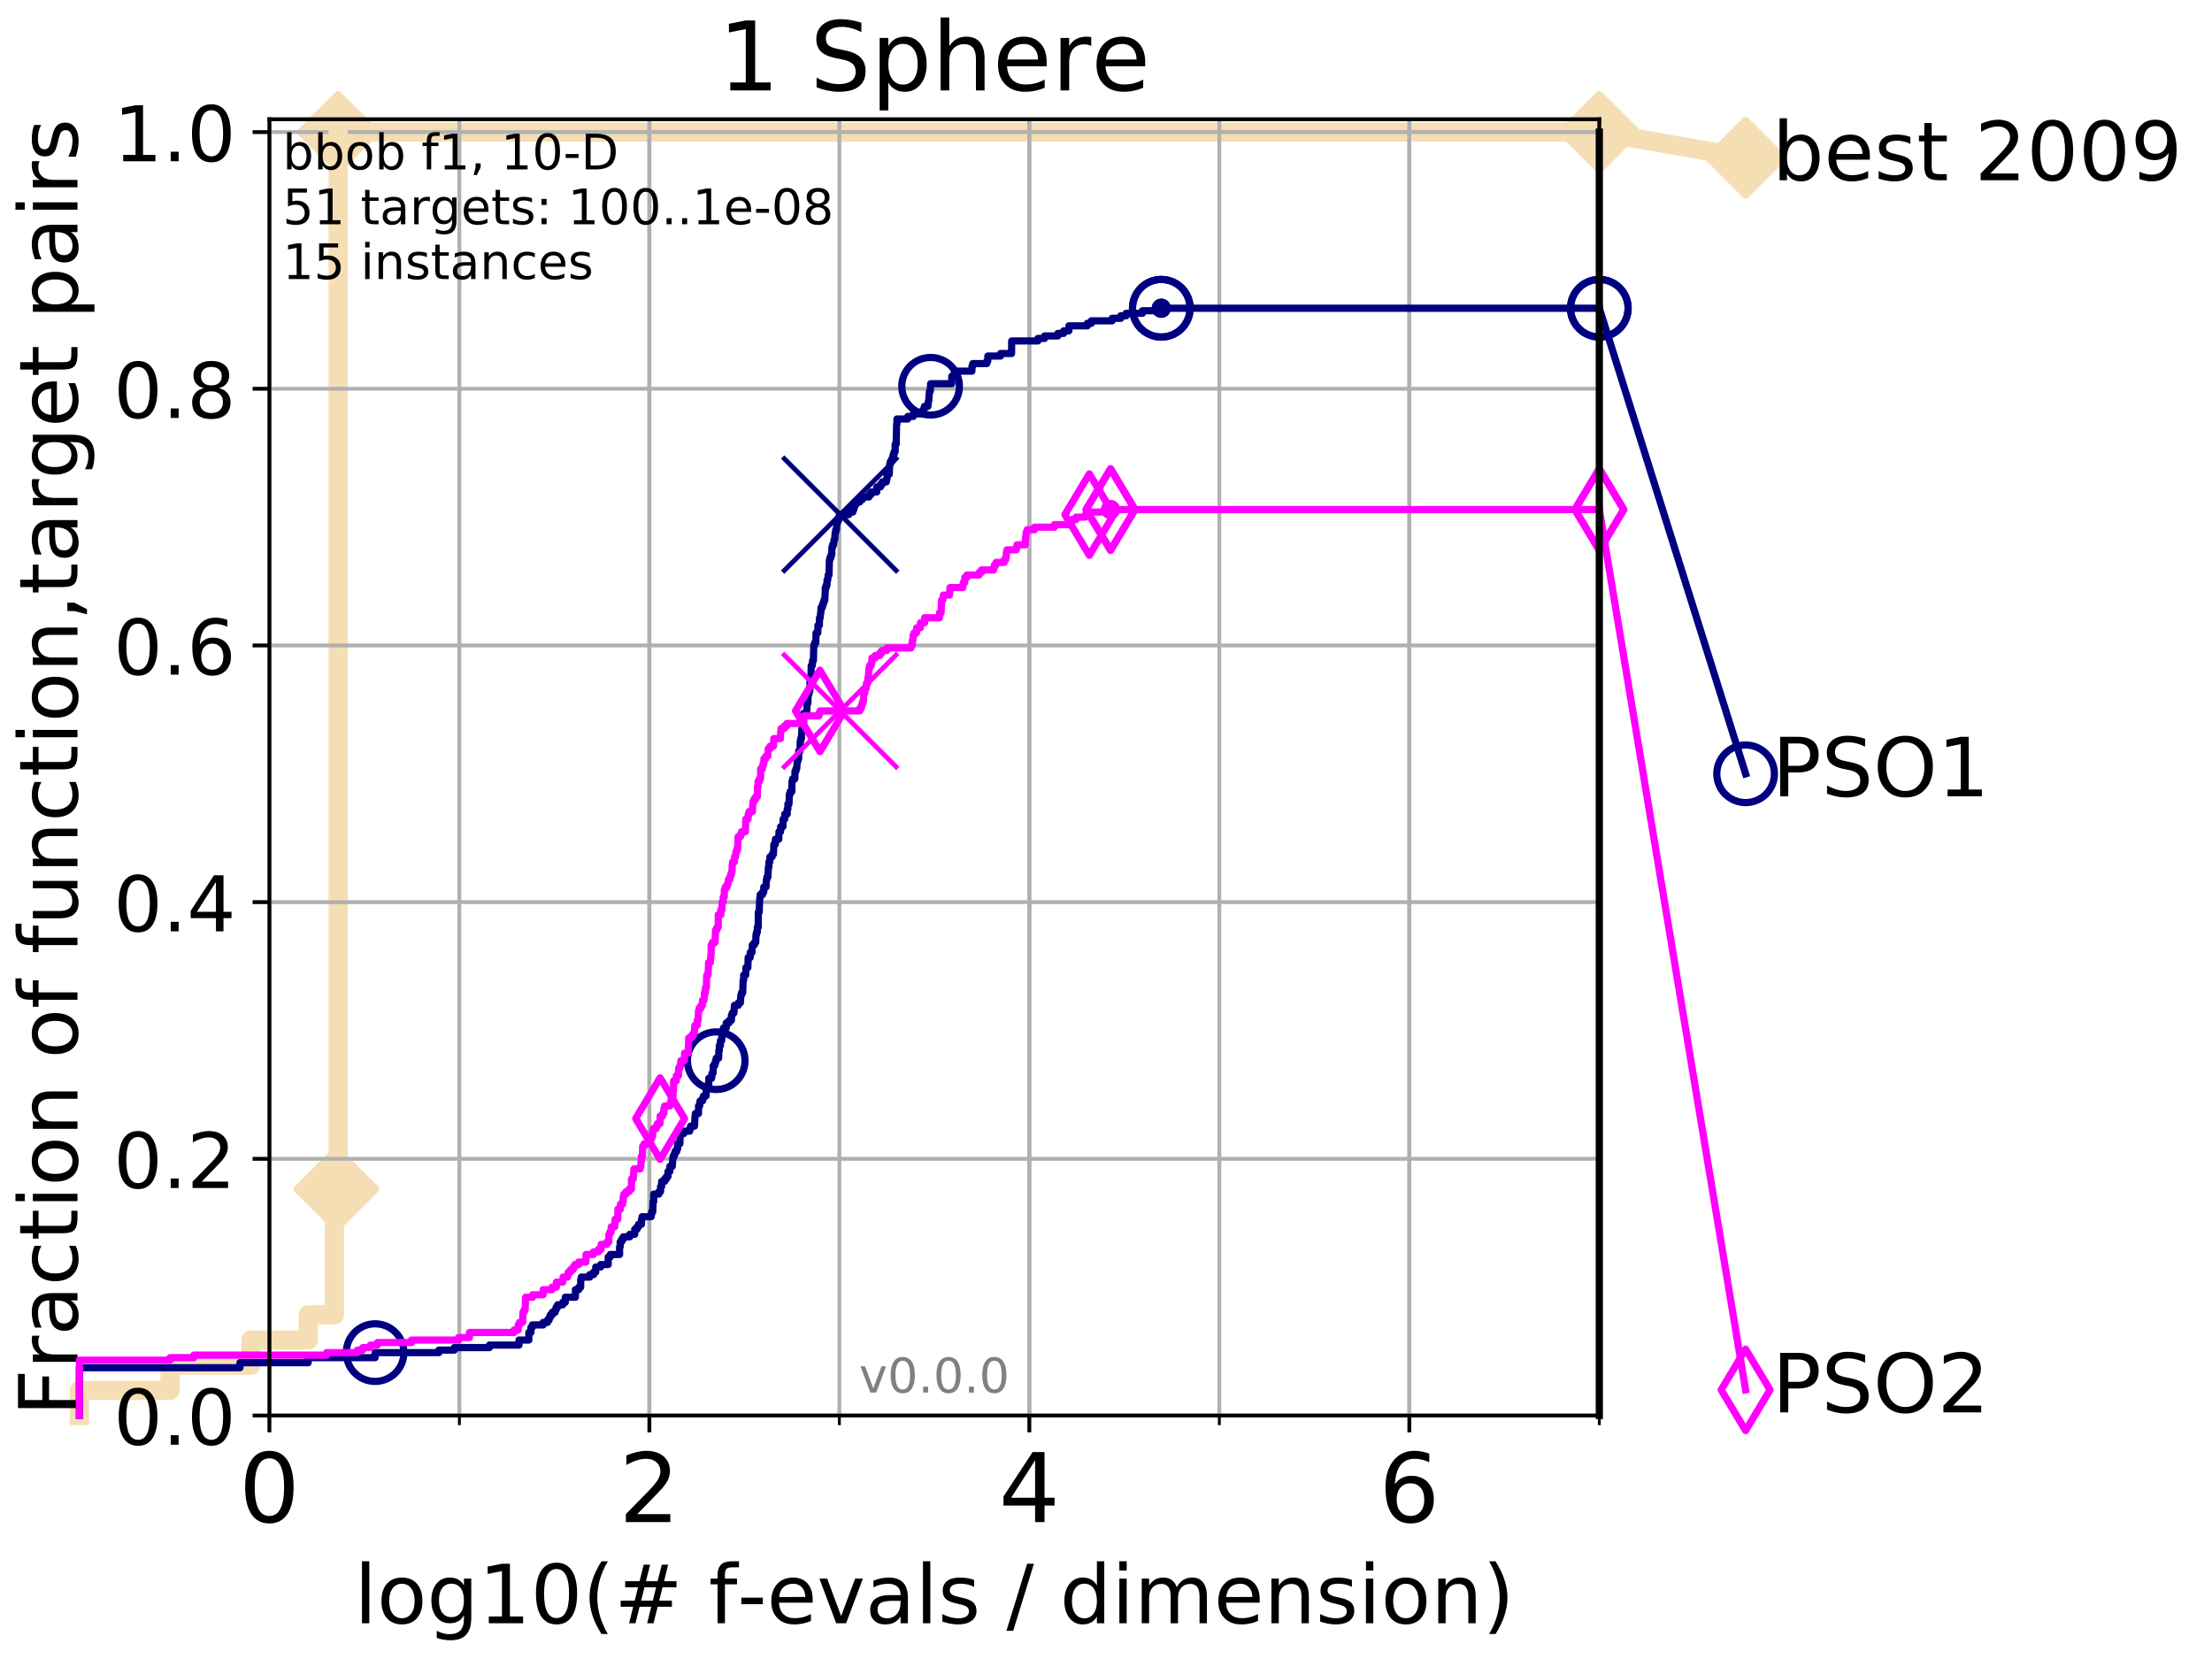 <?xml version="1.0" encoding="utf-8" standalone="no"?>
<!DOCTYPE svg PUBLIC "-//W3C//DTD SVG 1.1//EN"
  "http://www.w3.org/Graphics/SVG/1.1/DTD/svg11.dtd">
<!-- Created with matplotlib (http://matplotlib.org/) -->
<svg height="345.6pt" version="1.1" viewBox="0 0 460.8 345.6" width="460.8pt" xmlns="http://www.w3.org/2000/svg" xmlns:xlink="http://www.w3.org/1999/xlink">
 <defs>
  <style type="text/css">
*{stroke-linecap:butt;stroke-linejoin:round;}
  </style>
 </defs>
 <g id="figure_1">
  <g id="patch_1">
   <path d="M 0 345.6 
L 460.8 345.6 
L 460.8 0 
L 0 0 
z
" style="fill:#ffffff;"/>
  </g>
  <g id="axes_1">
   <g id="patch_2">
    <path d="M 56.12 294.88 
L 333.168 294.88 
L 333.168 24.84 
L 56.12 24.84 
z
" style="fill:#ffffff;"/>
   </g>
   <g id="line2d_1">
    <path d="M 16.542 294.88 
L 16.542 289.638 
L 35.425 289.638 
L 35.425 284.395 
L 52.284 284.395 
L 52.284 279.153 
L 64.199 279.153 
L 64.199 273.91 
L 69.673 273.91 
L 69.673 247.698 
L 70.437 247.698 
L 70.437 27.514 
L 333.168 27.514 
" style="fill:none;stroke:#f5deb3;stroke-linecap:square;stroke-width:4;"/>
   </g>
   <g id="line2d_2">
    <defs>
     <path d="M -0 7.778 
L 7.778 0 
L 0 -7.778 
L -7.778 -0 
z
" id="m9e4cbee9b2" style="stroke:#f5deb3;stroke-linejoin:miter;stroke-width:1.5;"/>
    </defs>
    <g>
     <use style="fill:#f5deb3;stroke:#f5deb3;stroke-linejoin:miter;stroke-width:1.5;" x="69.673" xlink:href="#m9e4cbee9b2" y="247.698"/>
     <use style="fill:#f5deb3;stroke:#f5deb3;stroke-linejoin:miter;stroke-width:1.5;" x="70.437" xlink:href="#m9e4cbee9b2" y="247.698"/>
     <use style="fill:#f5deb3;stroke:#f5deb3;stroke-linejoin:miter;stroke-width:1.5;" x="70.437" xlink:href="#m9e4cbee9b2" y="247.698"/>
     <use style="fill:#f5deb3;stroke:#f5deb3;stroke-linejoin:miter;stroke-width:1.5;" x="70.437" xlink:href="#m9e4cbee9b2" y="27.514"/>
     <use style="fill:#f5deb3;stroke:#f5deb3;stroke-linejoin:miter;stroke-width:1.5;" x="70.437" xlink:href="#m9e4cbee9b2" y="27.514"/>
     <use style="fill:#f5deb3;stroke:#f5deb3;stroke-linejoin:miter;stroke-width:1.5;" x="333.168" xlink:href="#m9e4cbee9b2" y="27.514"/>
    </g>
   </g>
   <g id="line2d_3">
    <path style="fill:none;stroke:#f5deb3;stroke-linecap:square;stroke-width:4;"/>
    <g/>
   </g>
   <g id="line2d_4">
    <path d="M 333.168 27.514 
L 363.643 32.861 
" style="fill:none;stroke:#f5deb3;stroke-linecap:square;stroke-width:4;"/>
    <g>
     <use style="fill:#f5deb3;stroke:#f5deb3;stroke-linejoin:miter;stroke-width:1.5;" x="333.168" xlink:href="#m9e4cbee9b2" y="27.514"/>
     <use style="fill:#f5deb3;stroke:#f5deb3;stroke-linejoin:miter;stroke-width:1.5;" x="363.643" xlink:href="#m9e4cbee9b2" y="32.861"/>
    </g>
   </g>
   <g id="matplotlib.axis_1">
    <g id="xtick_1">
     <g id="line2d_5">
      <path clip-path="url(#p1471b8bc2a)" d="M 56.12 294.88 
L 56.12 24.84 
" style="fill:none;stroke:#b0b0b0;stroke-linecap:square;stroke-width:0.8;"/>
     </g>
     <g id="line2d_6">
      <defs>
       <path d="M 0 0 
L 0 3.5 
" id="ma225137557" style="stroke:#000000;stroke-width:0.8;"/>
      </defs>
      <g>
       <use style="stroke:#000000;stroke-width:0.8;" x="56.12" xlink:href="#ma225137557" y="294.88"/>
      </g>
     </g>
     <g id="text_1">
      <!-- 0 -->
      <defs>
       <path d="M 31.781 66.406 
Q 24.172 66.406 20.328 58.906 
Q 16.5 51.422 16.5 36.375 
Q 16.5 21.391 20.328 13.891 
Q 24.172 6.391 31.781 6.391 
Q 39.453 6.391 43.281 13.891 
Q 47.125 21.391 47.125 36.375 
Q 47.125 51.422 43.281 58.906 
Q 39.453 66.406 31.781 66.406 
z
M 31.781 74.219 
Q 44.047 74.219 50.516 64.516 
Q 56.984 54.828 56.984 36.375 
Q 56.984 17.969 50.516 8.266 
Q 44.047 -1.422 31.781 -1.422 
Q 19.531 -1.422 13.062 8.266 
Q 6.594 17.969 6.594 36.375 
Q 6.594 54.828 13.062 64.516 
Q 19.531 74.219 31.781 74.219 
z
" id="DejaVuSans-30"/>
      </defs>
      <g transform="translate(49.758 317.077)scale(0.2 -0.2)">
       <use xlink:href="#DejaVuSans-30"/>
      </g>
     </g>
    </g>
    <g id="xtick_2">
     <g id="line2d_7">
      <path clip-path="url(#p1471b8bc2a)" d="M 135.277 294.88 
L 135.277 24.84 
" style="fill:none;stroke:#b0b0b0;stroke-linecap:square;stroke-width:0.8;"/>
     </g>
     <g id="line2d_8">
      <g>
       <use style="stroke:#000000;stroke-width:0.8;" x="135.277" xlink:href="#ma225137557" y="294.88"/>
      </g>
     </g>
     <g id="text_2">
      <!-- 2 -->
      <defs>
       <path d="M 19.188 8.297 
L 53.609 8.297 
L 53.609 0 
L 7.328 0 
L 7.328 8.297 
Q 12.938 14.109 22.625 23.891 
Q 32.328 33.688 34.812 36.531 
Q 39.547 41.844 41.422 45.531 
Q 43.312 49.219 43.312 52.781 
Q 43.312 58.594 39.234 62.25 
Q 35.156 65.922 28.609 65.922 
Q 23.969 65.922 18.812 64.312 
Q 13.672 62.703 7.812 59.422 
L 7.812 69.391 
Q 13.766 71.781 18.938 73 
Q 24.125 74.219 28.422 74.219 
Q 39.75 74.219 46.484 68.547 
Q 53.219 62.891 53.219 53.422 
Q 53.219 48.922 51.531 44.891 
Q 49.859 40.875 45.406 35.406 
Q 44.188 33.984 37.641 27.219 
Q 31.109 20.453 19.188 8.297 
z
" id="DejaVuSans-32"/>
      </defs>
      <g transform="translate(128.914 317.077)scale(0.2 -0.2)">
       <use xlink:href="#DejaVuSans-32"/>
      </g>
     </g>
    </g>
    <g id="xtick_3">
     <g id="line2d_9">
      <path clip-path="url(#p1471b8bc2a)" d="M 214.433 294.88 
L 214.433 24.84 
" style="fill:none;stroke:#b0b0b0;stroke-linecap:square;stroke-width:0.8;"/>
     </g>
     <g id="line2d_10">
      <g>
       <use style="stroke:#000000;stroke-width:0.8;" x="214.433" xlink:href="#ma225137557" y="294.88"/>
      </g>
     </g>
     <g id="text_3">
      <!-- 4 -->
      <defs>
       <path d="M 37.797 64.312 
L 12.891 25.391 
L 37.797 25.391 
z
M 35.203 72.906 
L 47.609 72.906 
L 47.609 25.391 
L 58.016 25.391 
L 58.016 17.188 
L 47.609 17.188 
L 47.609 0 
L 37.797 0 
L 37.797 17.188 
L 4.891 17.188 
L 4.891 26.703 
z
" id="DejaVuSans-34"/>
      </defs>
      <g transform="translate(208.071 317.077)scale(0.2 -0.2)">
       <use xlink:href="#DejaVuSans-34"/>
      </g>
     </g>
    </g>
    <g id="xtick_4">
     <g id="line2d_11">
      <path clip-path="url(#p1471b8bc2a)" d="M 293.59 294.88 
L 293.59 24.84 
" style="fill:none;stroke:#b0b0b0;stroke-linecap:square;stroke-width:0.8;"/>
     </g>
     <g id="line2d_12">
      <g>
       <use style="stroke:#000000;stroke-width:0.8;" x="293.59" xlink:href="#ma225137557" y="294.88"/>
      </g>
     </g>
     <g id="text_4">
      <!-- 6 -->
      <defs>
       <path d="M 33.016 40.375 
Q 26.375 40.375 22.484 35.828 
Q 18.609 31.297 18.609 23.391 
Q 18.609 15.531 22.484 10.953 
Q 26.375 6.391 33.016 6.391 
Q 39.656 6.391 43.531 10.953 
Q 47.406 15.531 47.406 23.391 
Q 47.406 31.297 43.531 35.828 
Q 39.656 40.375 33.016 40.375 
z
M 52.594 71.297 
L 52.594 62.312 
Q 48.875 64.062 45.094 64.984 
Q 41.312 65.922 37.594 65.922 
Q 27.828 65.922 22.672 59.328 
Q 17.531 52.734 16.797 39.406 
Q 19.672 43.656 24.016 45.922 
Q 28.375 48.188 33.594 48.188 
Q 44.578 48.188 50.953 41.516 
Q 57.328 34.859 57.328 23.391 
Q 57.328 12.156 50.688 5.359 
Q 44.047 -1.422 33.016 -1.422 
Q 20.359 -1.422 13.672 8.266 
Q 6.984 17.969 6.984 36.375 
Q 6.984 53.656 15.188 63.938 
Q 23.391 74.219 37.203 74.219 
Q 40.922 74.219 44.703 73.484 
Q 48.484 72.75 52.594 71.297 
z
" id="DejaVuSans-36"/>
      </defs>
      <g transform="translate(287.227 317.077)scale(0.2 -0.2)">
       <use xlink:href="#DejaVuSans-36"/>
      </g>
     </g>
    </g>
    <g id="xtick_5">
     <g id="line2d_13">
      <path clip-path="url(#p1471b8bc2a)" d="M 56.12 294.88 
L 56.12 24.84 
" style="fill:none;stroke:#b0b0b0;stroke-linecap:square;stroke-width:0.8;"/>
     </g>
     <g id="line2d_14">
      <defs>
       <path d="M 0 0 
L 0 2 
" id="mce2ef7276e" style="stroke:#000000;stroke-width:0.6;"/>
      </defs>
      <g>
       <use style="stroke:#000000;stroke-width:0.6;" x="56.12" xlink:href="#mce2ef7276e" y="294.88"/>
      </g>
     </g>
    </g>
    <g id="xtick_6">
     <g id="line2d_15">
      <path clip-path="url(#p1471b8bc2a)" d="M 95.698 294.88 
L 95.698 24.84 
" style="fill:none;stroke:#b0b0b0;stroke-linecap:square;stroke-width:0.8;"/>
     </g>
     <g id="line2d_16">
      <g>
       <use style="stroke:#000000;stroke-width:0.6;" x="95.698" xlink:href="#mce2ef7276e" y="294.88"/>
      </g>
     </g>
    </g>
    <g id="xtick_7">
     <g id="line2d_17">
      <path clip-path="url(#p1471b8bc2a)" d="M 135.277 294.88 
L 135.277 24.84 
" style="fill:none;stroke:#b0b0b0;stroke-linecap:square;stroke-width:0.8;"/>
     </g>
     <g id="line2d_18">
      <g>
       <use style="stroke:#000000;stroke-width:0.6;" x="135.277" xlink:href="#mce2ef7276e" y="294.88"/>
      </g>
     </g>
    </g>
    <g id="xtick_8">
     <g id="line2d_19">
      <path clip-path="url(#p1471b8bc2a)" d="M 174.855 294.88 
L 174.855 24.84 
" style="fill:none;stroke:#b0b0b0;stroke-linecap:square;stroke-width:0.8;"/>
     </g>
     <g id="line2d_20">
      <g>
       <use style="stroke:#000000;stroke-width:0.6;" x="174.855" xlink:href="#mce2ef7276e" y="294.88"/>
      </g>
     </g>
    </g>
    <g id="xtick_9">
     <g id="line2d_21">
      <path clip-path="url(#p1471b8bc2a)" d="M 214.433 294.88 
L 214.433 24.84 
" style="fill:none;stroke:#b0b0b0;stroke-linecap:square;stroke-width:0.8;"/>
     </g>
     <g id="line2d_22">
      <g>
       <use style="stroke:#000000;stroke-width:0.6;" x="214.433" xlink:href="#mce2ef7276e" y="294.88"/>
      </g>
     </g>
    </g>
    <g id="xtick_10">
     <g id="line2d_23">
      <path clip-path="url(#p1471b8bc2a)" d="M 254.011 294.88 
L 254.011 24.84 
" style="fill:none;stroke:#b0b0b0;stroke-linecap:square;stroke-width:0.8;"/>
     </g>
     <g id="line2d_24">
      <g>
       <use style="stroke:#000000;stroke-width:0.6;" x="254.011" xlink:href="#mce2ef7276e" y="294.88"/>
      </g>
     </g>
    </g>
    <g id="xtick_11">
     <g id="line2d_25">
      <path clip-path="url(#p1471b8bc2a)" d="M 293.59 294.88 
L 293.59 24.84 
" style="fill:none;stroke:#b0b0b0;stroke-linecap:square;stroke-width:0.8;"/>
     </g>
     <g id="line2d_26">
      <g>
       <use style="stroke:#000000;stroke-width:0.6;" x="293.59" xlink:href="#mce2ef7276e" y="294.88"/>
      </g>
     </g>
    </g>
    <g id="xtick_12">
     <g id="line2d_27">
      <path clip-path="url(#p1471b8bc2a)" d="M 333.168 294.88 
L 333.168 24.84 
" style="fill:none;stroke:#b0b0b0;stroke-linecap:square;stroke-width:0.8;"/>
     </g>
     <g id="line2d_28">
      <g>
       <use style="stroke:#000000;stroke-width:0.6;" x="333.168" xlink:href="#mce2ef7276e" y="294.88"/>
      </g>
     </g>
    </g>
    <g id="text_5">
     <!-- log10(# f-evals / dimension) -->
     <defs>
      <path d="M 9.422 75.984 
L 18.406 75.984 
L 18.406 0 
L 9.422 0 
z
" id="DejaVuSans-6c"/>
      <path d="M 30.609 48.391 
Q 23.391 48.391 19.188 42.75 
Q 14.984 37.109 14.984 27.297 
Q 14.984 17.484 19.156 11.844 
Q 23.344 6.203 30.609 6.203 
Q 37.797 6.203 41.984 11.859 
Q 46.188 17.531 46.188 27.297 
Q 46.188 37.016 41.984 42.703 
Q 37.797 48.391 30.609 48.391 
z
M 30.609 56 
Q 42.328 56 49.016 48.375 
Q 55.719 40.766 55.719 27.297 
Q 55.719 13.875 49.016 6.219 
Q 42.328 -1.422 30.609 -1.422 
Q 18.844 -1.422 12.172 6.219 
Q 5.516 13.875 5.516 27.297 
Q 5.516 40.766 12.172 48.375 
Q 18.844 56 30.609 56 
z
" id="DejaVuSans-6f"/>
      <path d="M 45.406 27.984 
Q 45.406 37.75 41.375 43.109 
Q 37.359 48.484 30.078 48.484 
Q 22.859 48.484 18.828 43.109 
Q 14.797 37.75 14.797 27.984 
Q 14.797 18.266 18.828 12.891 
Q 22.859 7.516 30.078 7.516 
Q 37.359 7.516 41.375 12.891 
Q 45.406 18.266 45.406 27.984 
z
M 54.391 6.781 
Q 54.391 -7.172 48.188 -13.984 
Q 42 -20.797 29.203 -20.797 
Q 24.469 -20.797 20.266 -20.094 
Q 16.062 -19.391 12.109 -17.922 
L 12.109 -9.188 
Q 16.062 -11.328 19.922 -12.344 
Q 23.781 -13.375 27.781 -13.375 
Q 36.625 -13.375 41.016 -8.766 
Q 45.406 -4.156 45.406 5.172 
L 45.406 9.625 
Q 42.625 4.781 38.281 2.391 
Q 33.938 0 27.875 0 
Q 17.828 0 11.672 7.656 
Q 5.516 15.328 5.516 27.984 
Q 5.516 40.672 11.672 48.328 
Q 17.828 56 27.875 56 
Q 33.938 56 38.281 53.609 
Q 42.625 51.219 45.406 46.391 
L 45.406 54.688 
L 54.391 54.688 
z
" id="DejaVuSans-67"/>
      <path d="M 12.406 8.297 
L 28.516 8.297 
L 28.516 63.922 
L 10.984 60.406 
L 10.984 69.391 
L 28.422 72.906 
L 38.281 72.906 
L 38.281 8.297 
L 54.391 8.297 
L 54.391 0 
L 12.406 0 
z
" id="DejaVuSans-31"/>
      <path d="M 31 75.875 
Q 24.469 64.656 21.281 53.656 
Q 18.109 42.672 18.109 31.391 
Q 18.109 20.125 21.312 9.062 
Q 24.516 -2 31 -13.188 
L 23.188 -13.188 
Q 15.875 -1.703 12.234 9.375 
Q 8.594 20.453 8.594 31.391 
Q 8.594 42.281 12.203 53.312 
Q 15.828 64.359 23.188 75.875 
z
" id="DejaVuSans-28"/>
      <path d="M 51.125 44 
L 36.922 44 
L 32.812 27.688 
L 47.125 27.688 
z
M 43.797 71.781 
L 38.719 51.516 
L 52.984 51.516 
L 58.109 71.781 
L 65.922 71.781 
L 60.891 51.516 
L 76.125 51.516 
L 76.125 44 
L 58.984 44 
L 54.984 27.688 
L 70.516 27.688 
L 70.516 20.219 
L 53.078 20.219 
L 48 0 
L 40.188 0 
L 45.219 20.219 
L 30.906 20.219 
L 25.875 0 
L 18.016 0 
L 23.094 20.219 
L 7.719 20.219 
L 7.719 27.688 
L 24.906 27.688 
L 29 44 
L 13.281 44 
L 13.281 51.516 
L 30.906 51.516 
L 35.891 71.781 
z
" id="DejaVuSans-23"/>
      <path id="DejaVuSans-20"/>
      <path d="M 37.109 75.984 
L 37.109 68.5 
L 28.516 68.5 
Q 23.688 68.5 21.797 66.547 
Q 19.922 64.594 19.922 59.516 
L 19.922 54.688 
L 34.719 54.688 
L 34.719 47.703 
L 19.922 47.703 
L 19.922 0 
L 10.891 0 
L 10.891 47.703 
L 2.297 47.703 
L 2.297 54.688 
L 10.891 54.688 
L 10.891 58.5 
Q 10.891 67.625 15.141 71.797 
Q 19.391 75.984 28.609 75.984 
z
" id="DejaVuSans-66"/>
      <path d="M 4.891 31.391 
L 31.203 31.391 
L 31.203 23.391 
L 4.891 23.391 
z
" id="DejaVuSans-2d"/>
      <path d="M 56.203 29.594 
L 56.203 25.203 
L 14.891 25.203 
Q 15.484 15.922 20.484 11.062 
Q 25.484 6.203 34.422 6.203 
Q 39.594 6.203 44.453 7.469 
Q 49.312 8.734 54.109 11.281 
L 54.109 2.781 
Q 49.266 0.734 44.188 -0.344 
Q 39.109 -1.422 33.891 -1.422 
Q 20.797 -1.422 13.156 6.188 
Q 5.516 13.812 5.516 26.812 
Q 5.516 40.234 12.766 48.109 
Q 20.016 56 32.328 56 
Q 43.359 56 49.781 48.891 
Q 56.203 41.797 56.203 29.594 
z
M 47.219 32.234 
Q 47.125 39.594 43.094 43.984 
Q 39.062 48.391 32.422 48.391 
Q 24.906 48.391 20.391 44.141 
Q 15.875 39.891 15.188 32.172 
z
" id="DejaVuSans-65"/>
      <path d="M 2.984 54.688 
L 12.5 54.688 
L 29.594 8.797 
L 46.688 54.688 
L 56.203 54.688 
L 35.688 0 
L 23.484 0 
z
" id="DejaVuSans-76"/>
      <path d="M 34.281 27.484 
Q 23.391 27.484 19.188 25 
Q 14.984 22.516 14.984 16.5 
Q 14.984 11.719 18.141 8.906 
Q 21.297 6.109 26.703 6.109 
Q 34.188 6.109 38.703 11.406 
Q 43.219 16.703 43.219 25.484 
L 43.219 27.484 
z
M 52.203 31.203 
L 52.203 0 
L 43.219 0 
L 43.219 8.297 
Q 40.141 3.328 35.547 0.953 
Q 30.953 -1.422 24.312 -1.422 
Q 15.922 -1.422 10.953 3.297 
Q 6 8.016 6 15.922 
Q 6 25.141 12.172 29.828 
Q 18.359 34.516 30.609 34.516 
L 43.219 34.516 
L 43.219 35.406 
Q 43.219 41.609 39.141 45 
Q 35.062 48.391 27.688 48.391 
Q 23 48.391 18.547 47.266 
Q 14.109 46.141 10.016 43.891 
L 10.016 52.203 
Q 14.938 54.109 19.578 55.047 
Q 24.219 56 28.609 56 
Q 40.484 56 46.344 49.844 
Q 52.203 43.703 52.203 31.203 
z
" id="DejaVuSans-61"/>
      <path d="M 44.281 53.078 
L 44.281 44.578 
Q 40.484 46.531 36.375 47.5 
Q 32.281 48.484 27.875 48.484 
Q 21.188 48.484 17.844 46.438 
Q 14.5 44.391 14.5 40.281 
Q 14.5 37.156 16.891 35.375 
Q 19.281 33.594 26.516 31.984 
L 29.594 31.297 
Q 39.156 29.25 43.188 25.516 
Q 47.219 21.781 47.219 15.094 
Q 47.219 7.469 41.188 3.016 
Q 35.156 -1.422 24.609 -1.422 
Q 20.219 -1.422 15.453 -0.562 
Q 10.688 0.297 5.422 2 
L 5.422 11.281 
Q 10.406 8.688 15.234 7.391 
Q 20.062 6.109 24.812 6.109 
Q 31.156 6.109 34.562 8.281 
Q 37.984 10.453 37.984 14.406 
Q 37.984 18.062 35.516 20.016 
Q 33.062 21.969 24.703 23.781 
L 21.578 24.516 
Q 13.234 26.266 9.516 29.906 
Q 5.812 33.547 5.812 39.891 
Q 5.812 47.609 11.281 51.797 
Q 16.75 56 26.812 56 
Q 31.781 56 36.172 55.266 
Q 40.578 54.547 44.281 53.078 
z
" id="DejaVuSans-73"/>
      <path d="M 25.391 72.906 
L 33.688 72.906 
L 8.297 -9.281 
L 0 -9.281 
z
" id="DejaVuSans-2f"/>
      <path d="M 45.406 46.391 
L 45.406 75.984 
L 54.391 75.984 
L 54.391 0 
L 45.406 0 
L 45.406 8.203 
Q 42.578 3.328 38.25 0.953 
Q 33.938 -1.422 27.875 -1.422 
Q 17.969 -1.422 11.734 6.484 
Q 5.516 14.406 5.516 27.297 
Q 5.516 40.188 11.734 48.094 
Q 17.969 56 27.875 56 
Q 33.938 56 38.25 53.625 
Q 42.578 51.266 45.406 46.391 
z
M 14.797 27.297 
Q 14.797 17.391 18.875 11.75 
Q 22.953 6.109 30.078 6.109 
Q 37.203 6.109 41.297 11.75 
Q 45.406 17.391 45.406 27.297 
Q 45.406 37.203 41.297 42.844 
Q 37.203 48.484 30.078 48.484 
Q 22.953 48.484 18.875 42.844 
Q 14.797 37.203 14.797 27.297 
z
" id="DejaVuSans-64"/>
      <path d="M 9.422 54.688 
L 18.406 54.688 
L 18.406 0 
L 9.422 0 
z
M 9.422 75.984 
L 18.406 75.984 
L 18.406 64.594 
L 9.422 64.594 
z
" id="DejaVuSans-69"/>
      <path d="M 52 44.188 
Q 55.375 50.25 60.062 53.125 
Q 64.75 56 71.094 56 
Q 79.641 56 84.281 50.016 
Q 88.922 44.047 88.922 33.016 
L 88.922 0 
L 79.891 0 
L 79.891 32.719 
Q 79.891 40.578 77.094 44.375 
Q 74.312 48.188 68.609 48.188 
Q 61.625 48.188 57.562 43.547 
Q 53.516 38.922 53.516 30.906 
L 53.516 0 
L 44.484 0 
L 44.484 32.719 
Q 44.484 40.625 41.703 44.406 
Q 38.922 48.188 33.109 48.188 
Q 26.219 48.188 22.156 43.531 
Q 18.109 38.875 18.109 30.906 
L 18.109 0 
L 9.078 0 
L 9.078 54.688 
L 18.109 54.688 
L 18.109 46.188 
Q 21.188 51.219 25.484 53.609 
Q 29.781 56 35.688 56 
Q 41.656 56 45.828 52.969 
Q 50 49.953 52 44.188 
z
" id="DejaVuSans-6d"/>
      <path d="M 54.891 33.016 
L 54.891 0 
L 45.906 0 
L 45.906 32.719 
Q 45.906 40.484 42.875 44.328 
Q 39.844 48.188 33.797 48.188 
Q 26.516 48.188 22.312 43.547 
Q 18.109 38.922 18.109 30.906 
L 18.109 0 
L 9.078 0 
L 9.078 54.688 
L 18.109 54.688 
L 18.109 46.188 
Q 21.344 51.125 25.703 53.562 
Q 30.078 56 35.797 56 
Q 45.219 56 50.047 50.172 
Q 54.891 44.344 54.891 33.016 
z
" id="DejaVuSans-6e"/>
      <path d="M 8.016 75.875 
L 15.828 75.875 
Q 23.141 64.359 26.781 53.312 
Q 30.422 42.281 30.422 31.391 
Q 30.422 20.453 26.781 9.375 
Q 23.141 -1.703 15.828 -13.188 
L 8.016 -13.188 
Q 14.5 -2 17.703 9.062 
Q 20.906 20.125 20.906 31.391 
Q 20.906 42.672 17.703 53.656 
Q 14.5 64.656 8.016 75.875 
z
" id="DejaVuSans-29"/>
     </defs>
     <g transform="translate(73.803 338.154)scale(0.17 -0.17)">
      <use xlink:href="#DejaVuSans-6c"/>
      <use x="27.783" xlink:href="#DejaVuSans-6f"/>
      <use x="88.965" xlink:href="#DejaVuSans-67"/>
      <use x="152.441" xlink:href="#DejaVuSans-31"/>
      <use x="216.064" xlink:href="#DejaVuSans-30"/>
      <use x="279.688" xlink:href="#DejaVuSans-28"/>
      <use x="318.701" xlink:href="#DejaVuSans-23"/>
      <use x="402.49" xlink:href="#DejaVuSans-20"/>
      <use x="434.277" xlink:href="#DejaVuSans-66"/>
      <use x="469.404" xlink:href="#DejaVuSans-2d"/>
      <use x="505.488" xlink:href="#DejaVuSans-65"/>
      <use x="567.012" xlink:href="#DejaVuSans-76"/>
      <use x="626.191" xlink:href="#DejaVuSans-61"/>
      <use x="687.471" xlink:href="#DejaVuSans-6c"/>
      <use x="715.254" xlink:href="#DejaVuSans-73"/>
      <use x="767.354" xlink:href="#DejaVuSans-20"/>
      <use x="799.141" xlink:href="#DejaVuSans-2f"/>
      <use x="832.832" xlink:href="#DejaVuSans-20"/>
      <use x="864.619" xlink:href="#DejaVuSans-64"/>
      <use x="928.096" xlink:href="#DejaVuSans-69"/>
      <use x="955.879" xlink:href="#DejaVuSans-6d"/>
      <use x="1053.291" xlink:href="#DejaVuSans-65"/>
      <use x="1114.814" xlink:href="#DejaVuSans-6e"/>
      <use x="1178.193" xlink:href="#DejaVuSans-73"/>
      <use x="1230.293" xlink:href="#DejaVuSans-69"/>
      <use x="1258.076" xlink:href="#DejaVuSans-6f"/>
      <use x="1319.258" xlink:href="#DejaVuSans-6e"/>
      <use x="1382.637" xlink:href="#DejaVuSans-29"/>
     </g>
    </g>
   </g>
   <g id="matplotlib.axis_2">
    <g id="ytick_1">
     <g id="line2d_29">
      <path clip-path="url(#p1471b8bc2a)" d="M 56.12 294.88 
L 333.168 294.88 
" style="fill:none;stroke:#b0b0b0;stroke-linecap:square;stroke-width:0.8;"/>
     </g>
     <g id="line2d_30">
      <defs>
       <path d="M 0 0 
L -3.5 0 
" id="m840bdd84fd" style="stroke:#000000;stroke-width:0.8;"/>
      </defs>
      <g>
       <use style="stroke:#000000;stroke-width:0.8;" x="56.12" xlink:href="#m840bdd84fd" y="294.88"/>
      </g>
     </g>
     <g id="text_6">
      <!-- 0.0 -->
      <defs>
       <path d="M 10.688 12.406 
L 21 12.406 
L 21 0 
L 10.688 0 
z
" id="DejaVuSans-2e"/>
      </defs>
      <g transform="translate(23.675 300.959)scale(0.16 -0.16)">
       <use xlink:href="#DejaVuSans-30"/>
       <use x="63.623" xlink:href="#DejaVuSans-2e"/>
       <use x="95.41" xlink:href="#DejaVuSans-30"/>
      </g>
     </g>
    </g>
    <g id="ytick_2">
     <g id="line2d_31">
      <path clip-path="url(#p1471b8bc2a)" d="M 56.12 241.407 
L 333.168 241.407 
" style="fill:none;stroke:#b0b0b0;stroke-linecap:square;stroke-width:0.8;"/>
     </g>
     <g id="line2d_32">
      <g>
       <use style="stroke:#000000;stroke-width:0.8;" x="56.12" xlink:href="#m840bdd84fd" y="241.407"/>
      </g>
     </g>
     <g id="text_7">
      <!-- 0.2 -->
      <g transform="translate(23.675 247.485)scale(0.16 -0.16)">
       <use xlink:href="#DejaVuSans-30"/>
       <use x="63.623" xlink:href="#DejaVuSans-2e"/>
       <use x="95.41" xlink:href="#DejaVuSans-32"/>
      </g>
     </g>
    </g>
    <g id="ytick_3">
     <g id="line2d_33">
      <path clip-path="url(#p1471b8bc2a)" d="M 56.12 187.933 
L 333.168 187.933 
" style="fill:none;stroke:#b0b0b0;stroke-linecap:square;stroke-width:0.8;"/>
     </g>
     <g id="line2d_34">
      <g>
       <use style="stroke:#000000;stroke-width:0.8;" x="56.12" xlink:href="#m840bdd84fd" y="187.933"/>
      </g>
     </g>
     <g id="text_8">
      <!-- 0.4 -->
      <g transform="translate(23.675 194.012)scale(0.16 -0.16)">
       <use xlink:href="#DejaVuSans-30"/>
       <use x="63.623" xlink:href="#DejaVuSans-2e"/>
       <use x="95.41" xlink:href="#DejaVuSans-34"/>
      </g>
     </g>
    </g>
    <g id="ytick_4">
     <g id="line2d_35">
      <path clip-path="url(#p1471b8bc2a)" d="M 56.12 134.46 
L 333.168 134.46 
" style="fill:none;stroke:#b0b0b0;stroke-linecap:square;stroke-width:0.8;"/>
     </g>
     <g id="line2d_36">
      <g>
       <use style="stroke:#000000;stroke-width:0.8;" x="56.12" xlink:href="#m840bdd84fd" y="134.46"/>
      </g>
     </g>
     <g id="text_9">
      <!-- 0.6 -->
      <g transform="translate(23.675 140.539)scale(0.16 -0.16)">
       <use xlink:href="#DejaVuSans-30"/>
       <use x="63.623" xlink:href="#DejaVuSans-2e"/>
       <use x="95.41" xlink:href="#DejaVuSans-36"/>
      </g>
     </g>
    </g>
    <g id="ytick_5">
     <g id="line2d_37">
      <path clip-path="url(#p1471b8bc2a)" d="M 56.12 80.987 
L 333.168 80.987 
" style="fill:none;stroke:#b0b0b0;stroke-linecap:square;stroke-width:0.8;"/>
     </g>
     <g id="line2d_38">
      <g>
       <use style="stroke:#000000;stroke-width:0.8;" x="56.12" xlink:href="#m840bdd84fd" y="80.987"/>
      </g>
     </g>
     <g id="text_10">
      <!-- 0.8 -->
      <defs>
       <path d="M 31.781 34.625 
Q 24.75 34.625 20.719 30.859 
Q 16.703 27.094 16.703 20.516 
Q 16.703 13.922 20.719 10.156 
Q 24.75 6.391 31.781 6.391 
Q 38.812 6.391 42.859 10.172 
Q 46.922 13.969 46.922 20.516 
Q 46.922 27.094 42.891 30.859 
Q 38.875 34.625 31.781 34.625 
z
M 21.922 38.812 
Q 15.578 40.375 12.031 44.719 
Q 8.5 49.078 8.5 55.328 
Q 8.5 64.062 14.719 69.141 
Q 20.953 74.219 31.781 74.219 
Q 42.672 74.219 48.875 69.141 
Q 55.078 64.062 55.078 55.328 
Q 55.078 49.078 51.531 44.719 
Q 48 40.375 41.703 38.812 
Q 48.828 37.156 52.797 32.312 
Q 56.781 27.484 56.781 20.516 
Q 56.781 9.906 50.312 4.234 
Q 43.844 -1.422 31.781 -1.422 
Q 19.734 -1.422 13.25 4.234 
Q 6.781 9.906 6.781 20.516 
Q 6.781 27.484 10.781 32.312 
Q 14.797 37.156 21.922 38.812 
z
M 18.312 54.391 
Q 18.312 48.734 21.844 45.562 
Q 25.391 42.391 31.781 42.391 
Q 38.141 42.391 41.719 45.562 
Q 45.312 48.734 45.312 54.391 
Q 45.312 60.062 41.719 63.234 
Q 38.141 66.406 31.781 66.406 
Q 25.391 66.406 21.844 63.234 
Q 18.312 60.062 18.312 54.391 
z
" id="DejaVuSans-38"/>
      </defs>
      <g transform="translate(23.675 87.066)scale(0.16 -0.16)">
       <use xlink:href="#DejaVuSans-30"/>
       <use x="63.623" xlink:href="#DejaVuSans-2e"/>
       <use x="95.41" xlink:href="#DejaVuSans-38"/>
      </g>
     </g>
    </g>
    <g id="ytick_6">
     <g id="line2d_39">
      <path clip-path="url(#p1471b8bc2a)" d="M 56.12 27.514 
L 333.168 27.514 
" style="fill:none;stroke:#b0b0b0;stroke-linecap:square;stroke-width:0.8;"/>
     </g>
     <g id="line2d_40">
      <g>
       <use style="stroke:#000000;stroke-width:0.8;" x="56.12" xlink:href="#m840bdd84fd" y="27.514"/>
      </g>
     </g>
     <g id="text_11">
      <!-- 1.0 -->
      <g transform="translate(23.675 33.592)scale(0.16 -0.16)">
       <use xlink:href="#DejaVuSans-31"/>
       <use x="63.623" xlink:href="#DejaVuSans-2e"/>
       <use x="95.41" xlink:href="#DejaVuSans-30"/>
      </g>
     </g>
    </g>
    <g id="text_12">
     <!-- Fraction of function,target pairs -->
     <defs>
      <path d="M 9.812 72.906 
L 51.703 72.906 
L 51.703 64.594 
L 19.672 64.594 
L 19.672 43.109 
L 48.578 43.109 
L 48.578 34.812 
L 19.672 34.812 
L 19.672 0 
L 9.812 0 
z
" id="DejaVuSans-46"/>
      <path d="M 41.109 46.297 
Q 39.594 47.172 37.812 47.578 
Q 36.031 48 33.891 48 
Q 26.266 48 22.188 43.047 
Q 18.109 38.094 18.109 28.812 
L 18.109 0 
L 9.078 0 
L 9.078 54.688 
L 18.109 54.688 
L 18.109 46.188 
Q 20.953 51.172 25.484 53.578 
Q 30.031 56 36.531 56 
Q 37.453 56 38.578 55.875 
Q 39.703 55.766 41.062 55.516 
z
" id="DejaVuSans-72"/>
      <path d="M 48.781 52.594 
L 48.781 44.188 
Q 44.969 46.297 41.141 47.344 
Q 37.312 48.391 33.406 48.391 
Q 24.656 48.391 19.812 42.844 
Q 14.984 37.312 14.984 27.297 
Q 14.984 17.281 19.812 11.734 
Q 24.656 6.203 33.406 6.203 
Q 37.312 6.203 41.141 7.25 
Q 44.969 8.297 48.781 10.406 
L 48.781 2.094 
Q 45.016 0.344 40.984 -0.531 
Q 36.969 -1.422 32.422 -1.422 
Q 20.062 -1.422 12.781 6.344 
Q 5.516 14.109 5.516 27.297 
Q 5.516 40.672 12.859 48.328 
Q 20.219 56 33.016 56 
Q 37.156 56 41.109 55.141 
Q 45.062 54.297 48.781 52.594 
z
" id="DejaVuSans-63"/>
      <path d="M 18.312 70.219 
L 18.312 54.688 
L 36.812 54.688 
L 36.812 47.703 
L 18.312 47.703 
L 18.312 18.016 
Q 18.312 11.328 20.141 9.422 
Q 21.969 7.516 27.594 7.516 
L 36.812 7.516 
L 36.812 0 
L 27.594 0 
Q 17.188 0 13.234 3.875 
Q 9.281 7.766 9.281 18.016 
L 9.281 47.703 
L 2.688 47.703 
L 2.688 54.688 
L 9.281 54.688 
L 9.281 70.219 
z
" id="DejaVuSans-74"/>
      <path d="M 8.5 21.578 
L 8.5 54.688 
L 17.484 54.688 
L 17.484 21.922 
Q 17.484 14.156 20.5 10.266 
Q 23.531 6.391 29.594 6.391 
Q 36.859 6.391 41.078 11.031 
Q 45.312 15.672 45.312 23.688 
L 45.312 54.688 
L 54.297 54.688 
L 54.297 0 
L 45.312 0 
L 45.312 8.406 
Q 42.047 3.422 37.719 1 
Q 33.406 -1.422 27.688 -1.422 
Q 18.266 -1.422 13.375 4.438 
Q 8.5 10.297 8.5 21.578 
z
M 31.109 56 
z
" id="DejaVuSans-75"/>
      <path d="M 11.719 12.406 
L 22.016 12.406 
L 22.016 4 
L 14.016 -11.625 
L 7.719 -11.625 
L 11.719 4 
z
" id="DejaVuSans-2c"/>
      <path d="M 18.109 8.203 
L 18.109 -20.797 
L 9.078 -20.797 
L 9.078 54.688 
L 18.109 54.688 
L 18.109 46.391 
Q 20.953 51.266 25.266 53.625 
Q 29.594 56 35.594 56 
Q 45.562 56 51.781 48.094 
Q 58.016 40.188 58.016 27.297 
Q 58.016 14.406 51.781 6.484 
Q 45.562 -1.422 35.594 -1.422 
Q 29.594 -1.422 25.266 0.953 
Q 20.953 3.328 18.109 8.203 
z
M 48.688 27.297 
Q 48.688 37.203 44.609 42.844 
Q 40.531 48.484 33.406 48.484 
Q 26.266 48.484 22.188 42.844 
Q 18.109 37.203 18.109 27.297 
Q 18.109 17.391 22.188 11.75 
Q 26.266 6.109 33.406 6.109 
Q 40.531 6.109 44.609 11.75 
Q 48.688 17.391 48.688 27.297 
z
" id="DejaVuSans-70"/>
     </defs>
     <g transform="translate(16.14 294.999)rotate(-90)scale(0.17 -0.17)">
      <use xlink:href="#DejaVuSans-46"/>
      <use x="57.41" xlink:href="#DejaVuSans-72"/>
      <use x="98.523" xlink:href="#DejaVuSans-61"/>
      <use x="159.803" xlink:href="#DejaVuSans-63"/>
      <use x="214.783" xlink:href="#DejaVuSans-74"/>
      <use x="253.992" xlink:href="#DejaVuSans-69"/>
      <use x="281.775" xlink:href="#DejaVuSans-6f"/>
      <use x="342.957" xlink:href="#DejaVuSans-6e"/>
      <use x="406.336" xlink:href="#DejaVuSans-20"/>
      <use x="438.123" xlink:href="#DejaVuSans-6f"/>
      <use x="499.305" xlink:href="#DejaVuSans-66"/>
      <use x="534.51" xlink:href="#DejaVuSans-20"/>
      <use x="566.297" xlink:href="#DejaVuSans-66"/>
      <use x="601.502" xlink:href="#DejaVuSans-75"/>
      <use x="664.881" xlink:href="#DejaVuSans-6e"/>
      <use x="728.26" xlink:href="#DejaVuSans-63"/>
      <use x="783.24" xlink:href="#DejaVuSans-74"/>
      <use x="822.449" xlink:href="#DejaVuSans-69"/>
      <use x="850.232" xlink:href="#DejaVuSans-6f"/>
      <use x="911.414" xlink:href="#DejaVuSans-6e"/>
      <use x="974.793" xlink:href="#DejaVuSans-2c"/>
      <use x="1006.58" xlink:href="#DejaVuSans-74"/>
      <use x="1045.789" xlink:href="#DejaVuSans-61"/>
      <use x="1107.068" xlink:href="#DejaVuSans-72"/>
      <use x="1148.166" xlink:href="#DejaVuSans-67"/>
      <use x="1211.643" xlink:href="#DejaVuSans-65"/>
      <use x="1273.166" xlink:href="#DejaVuSans-74"/>
      <use x="1312.375" xlink:href="#DejaVuSans-20"/>
      <use x="1344.162" xlink:href="#DejaVuSans-70"/>
      <use x="1407.639" xlink:href="#DejaVuSans-61"/>
      <use x="1468.918" xlink:href="#DejaVuSans-69"/>
      <use x="1496.701" xlink:href="#DejaVuSans-72"/>
      <use x="1537.814" xlink:href="#DejaVuSans-73"/>
     </g>
    </g>
   </g>
   <g id="line2d_41">
    <defs>
     <path d="M 0 1.5 
C 0.398 1.5 0.779 1.342 1.061 1.061 
C 1.342 0.779 1.5 0.398 1.5 0 
C 1.5 -0.398 1.342 -0.779 1.061 -1.061 
C 0.779 -1.342 0.398 -1.5 0 -1.5 
C -0.398 -1.5 -0.779 -1.342 -1.061 -1.061 
C -1.342 -0.779 -1.5 -0.398 -1.5 0 
C -1.5 0.398 -1.342 0.779 -1.061 1.061 
C -0.779 1.342 -0.398 1.5 0 1.5 
z
" id="madea09c143" style="stroke:#f5deb3;"/>
    </defs>
    <g>
     <use style="fill:#f5deb3;stroke:#f5deb3;" x="70.437" xlink:href="#madea09c143" y="27.514"/>
     <use style="fill:#f5deb3;stroke:#f5deb3;" x="70.437" xlink:href="#madea09c143" y="27.514"/>
    </g>
   </g>
   <g id="line2d_42">
    <defs>
     <path d="M 0 1.5 
C 0.398 1.5 0.779 1.342 1.061 1.061 
C 1.342 0.779 1.5 0.398 1.5 0 
C 1.5 -0.398 1.342 -0.779 1.061 -1.061 
C 0.779 -1.342 0.398 -1.5 0 -1.5 
C -0.398 -1.5 -0.779 -1.342 -1.061 -1.061 
C -1.342 -0.779 -1.5 -0.398 -1.5 0 
C -1.5 0.398 -1.342 0.779 -1.061 1.061 
C -0.779 1.342 -0.398 1.5 0 1.5 
z
" id="mb117953153" style="stroke:#000080;"/>
    </defs>
    <g>
     <use style="fill:#000080;stroke:#000080;" x="241.918" xlink:href="#mb117953153" y="64.211"/>
     <use style="fill:#000080;stroke:#000080;" x="241.918" xlink:href="#mb117953153" y="64.211"/>
    </g>
   </g>
   <g id="line2d_43">
    <path d="M 16.542 294.88 
L 16.542 284.919 
L 49.989 284.919 
L 49.989 283.871 
L 64.199 283.871 
L 64.199 282.822 
L 78.137 282.822 
L 78.137 281.774 
L 91.428 281.774 
L 91.428 281.25 
L 94.635 281.25 
L 94.635 280.725 
L 101.966 280.725 
L 101.966 280.201 
L 108.121 280.201 
L 108.121 279.153 
L 110.164 279.153 
L 110.164 277.58 
L 110.603 277.58 
L 110.603 276.531 
L 110.889 276.531 
L 110.889 276.007 
L 113.149 276.007 
L 113.149 275.483 
L 114.058 275.483 
L 114.058 274.959 
L 114.409 274.959 
L 114.409 274.434 
L 114.639 274.434 
L 114.639 273.91 
L 115.034 273.91 
L 115.034 273.386 
L 115.637 273.386 
L 115.637 272.862 
L 115.852 272.862 
L 115.852 272.337 
L 116.168 272.337 
L 116.168 271.813 
L 117.232 271.813 
L 117.232 271.289 
L 117.763 271.289 
L 117.763 270.24 
L 119.867 270.24 
L 119.867 268.668 
L 120.569 268.668 
L 120.569 268.143 
L 120.969 268.143 
L 120.969 266.571 
L 121.087 266.571 
L 121.087 266.046 
L 122.839 266.046 
L 122.839 265.522 
L 123.669 265.522 
L 123.669 264.998 
L 124.102 264.998 
L 124.102 263.949 
L 125.125 263.949 
L 125.125 263.425 
L 126.696 263.425 
L 126.696 261.852 
L 127.143 261.852 
L 127.143 261.328 
L 129.072 261.328 
L 129.072 259.755 
L 129.195 259.755 
L 129.195 258.707 
L 129.486 258.707 
L 129.486 258.183 
L 129.844 258.183 
L 129.844 257.658 
L 131.181 257.658 
L 131.181 257.134 
L 132.218 257.134 
L 132.218 256.086 
L 132.704 256.086 
L 132.704 255.561 
L 133.021 255.561 
L 133.021 255.037 
L 133.637 255.037 
L 133.637 253.989 
L 133.75 253.989 
L 133.75 253.464 
L 135.651 253.464 
L 135.651 252.94 
L 135.768 252.94 
L 135.768 252.416 
L 135.984 252.416 
L 136.05 250.319 
L 136.181 250.319 
L 136.181 248.746 
L 137.271 248.746 
L 137.271 248.222 
L 137.604 248.222 
L 137.604 247.173 
L 137.828 247.173 
L 137.828 246.125 
L 138.439 246.125 
L 138.439 245.601 
L 138.835 245.601 
L 138.835 245.076 
L 139.153 245.076 
L 139.153 244.028 
L 139.547 244.028 
L 139.547 242.979 
L 140.049 242.979 
L 140.153 241.407 
L 140.204 241.407 
L 140.204 240.882 
L 140.473 240.882 
L 140.473 240.358 
L 140.637 240.358 
L 140.637 239.834 
L 140.999 239.834 
L 140.999 239.31 
L 141.158 239.31 
L 141.158 238.261 
L 141.64 238.261 
L 141.699 236.164 
L 142.428 236.164 
L 142.428 235.64 
L 143.685 235.64 
L 143.685 235.116 
L 143.853 235.116 
L 143.853 234.592 
L 144.678 234.592 
L 144.787 232.495 
L 144.856 232.495 
L 144.856 231.97 
L 145.513 231.97 
L 145.513 230.398 
L 145.748 230.398 
L 145.832 229.349 
L 146.345 229.349 
L 146.345 228.825 
L 146.543 228.825 
L 146.543 228.301 
L 147.087 228.301 
L 147.165 226.204 
L 147.649 226.204 
L 147.649 224.631 
L 148.241 224.631 
L 148.314 223.582 
L 148.53 223.582 
L 148.577 222.01 
L 148.891 222.01 
L 148.891 221.485 
L 149.062 221.485 
L 149.062 220.961 
L 149.2 220.961 
L 149.2 220.437 
L 149.712 220.437 
L 149.742 218.864 
L 149.845 218.864 
L 149.845 217.816 
L 150.079 217.816 
L 150.079 216.767 
L 150.346 216.767 
L 150.418 215.194 
L 150.686 215.194 
L 150.7 214.146 
L 151.292 214.146 
L 151.292 213.097 
L 151.872 213.097 
L 151.872 212.573 
L 152.368 212.573 
L 152.368 211.525 
L 152.539 211.525 
L 152.539 211 
L 152.9 211 
L 152.993 209.428 
L 153.801 209.428 
L 153.801 208.903 
L 154.235 208.903 
L 154.331 207.331 
L 154.467 207.331 
L 154.467 206.806 
L 154.718 206.806 
L 154.812 204.185 
L 154.917 204.185 
L 154.917 203.137 
L 155.339 203.137 
L 155.398 201.564 
L 155.798 201.564 
L 155.856 199.467 
L 156.281 199.467 
L 156.281 198.418 
L 156.652 198.418 
L 156.726 196.846 
L 157.141 196.846 
L 157.141 196.321 
L 157.441 196.321 
L 157.479 194.749 
L 157.583 194.749 
L 157.583 194.224 
L 157.756 194.224 
L 157.756 193.176 
L 157.945 193.176 
L 157.973 190.03 
L 158.155 190.03 
L 158.251 187.409 
L 158.269 187.409 
L 158.372 186.361 
L 158.845 186.361 
L 158.845 185.836 
L 159.101 185.836 
L 159.101 184.788 
L 159.576 184.788 
L 159.655 183.215 
L 159.763 183.215 
L 159.763 182.691 
L 159.972 182.691 
L 160.078 180.594 
L 160.179 180.594 
L 160.179 179.546 
L 160.368 179.546 
L 160.396 178.497 
L 160.833 178.497 
L 160.833 177.973 
L 161.114 177.973 
L 161.213 175.876 
L 161.53 175.876 
L 161.534 174.827 
L 162.232 174.827 
L 162.271 173.255 
L 162.611 173.255 
L 162.621 172.206 
L 163.098 172.206 
L 163.142 170.633 
L 163.472 170.633 
L 163.472 169.585 
L 163.994 169.585 
L 163.994 168.536 
L 164.129 168.536 
L 164.129 167.488 
L 164.356 167.488 
L 164.453 165.391 
L 164.626 165.391 
L 164.626 164.867 
L 164.968 164.867 
L 164.971 162.77 
L 165.123 162.77 
L 165.123 162.245 
L 165.583 162.245 
L 165.607 160.673 
L 165.803 160.673 
L 165.803 160.148 
L 165.974 160.148 
L 166.077 158.576 
L 166.214 158.576 
L 166.214 158.051 
L 166.378 158.051 
L 166.378 156.479 
L 166.644 156.479 
L 166.707 154.382 
L 166.801 154.382 
L 166.801 153.857 
L 166.959 153.857 
L 167.052 151.76 
L 167.211 151.76 
L 167.211 150.712 
L 167.342 150.712 
L 167.35 148.615 
L 168.04 148.615 
L 168.135 146.518 
L 168.304 146.518 
L 168.327 144.945 
L 168.417 144.945 
L 168.417 144.421 
L 168.564 144.421 
L 168.564 143.897 
L 168.702 143.897 
L 168.746 141.8 
L 168.932 141.8 
L 168.985 138.654 
L 169.211 138.654 
L 169.277 137.606 
L 169.45 137.606 
L 169.523 134.46 
L 169.686 134.46 
L 169.686 133.936 
L 169.947 133.936 
L 169.997 131.839 
L 170.367 131.839 
L 170.398 130.266 
L 170.69 130.266 
L 170.72 128.693 
L 170.866 128.693 
L 170.95 127.645 
L 171.006 127.645 
L 171.024 126.596 
L 171.296 126.596 
L 171.296 126.072 
L 171.461 126.072 
L 171.461 125.548 
L 171.658 125.548 
L 171.658 125.024 
L 171.817 125.024 
L 171.927 122.927 
L 171.929 122.927 
L 171.929 122.403 
L 172.112 122.403 
L 172.112 121.878 
L 172.288 121.878 
L 172.288 120.83 
L 172.428 120.83 
L 172.526 119.781 
L 172.697 119.781 
L 172.78 116.636 
L 172.902 116.636 
L 172.902 116.112 
L 173.112 116.112 
L 173.112 115.587 
L 173.27 115.587 
L 173.305 114.015 
L 173.427 114.015 
L 173.427 113.49 
L 173.652 113.49 
L 173.747 112.442 
L 173.882 112.442 
L 173.989 110.869 
L 174.099 110.869 
L 174.099 110.345 
L 174.246 110.345 
L 174.345 108.772 
L 174.536 108.772 
L 174.536 108.248 
L 174.789 108.248 
L 174.858 107.199 
L 176.821 107.199 
L 176.821 106.675 
L 177.652 106.675 
L 177.652 106.151 
L 177.867 106.151 
L 177.867 105.627 
L 178.027 105.627 
L 178.027 105.102 
L 178.323 105.102 
L 178.323 104.578 
L 179.11 104.578 
L 179.11 104.054 
L 179.672 104.054 
L 179.672 103.53 
L 181.021 103.53 
L 181.021 103.005 
L 181.49 103.005 
L 181.49 102.481 
L 182.638 102.481 
L 182.639 101.433 
L 183.412 101.433 
L 183.412 100.908 
L 183.789 100.908 
L 183.789 100.384 
L 184.642 100.384 
L 184.642 99.86 
L 184.769 99.86 
L 184.782 98.811 
L 185.247 98.811 
L 185.34 96.714 
L 185.462 96.714 
L 185.462 96.19 
L 185.737 96.19 
L 185.737 95.666 
L 185.96 95.666 
L 185.96 95.142 
L 186.085 95.142 
L 186.085 94.617 
L 186.269 94.617 
L 186.269 94.093 
L 186.483 94.093 
L 186.483 92.52 
L 186.69 92.52 
L 186.777 88.326 
L 186.857 88.326 
L 186.857 87.278 
L 189.104 87.278 
L 189.104 86.754 
L 190.243 86.754 
L 190.243 86.229 
L 191.948 86.229 
L 191.948 85.705 
L 192.379 85.705 
L 192.379 85.181 
L 192.583 85.181 
L 192.583 84.657 
L 193.296 84.657 
L 193.394 83.608 
L 193.466 83.608 
L 193.572 82.035 
L 193.607 82.035 
L 193.607 81.511 
L 193.799 81.511 
L 193.862 79.938 
L 198.264 79.938 
L 198.269 78.366 
L 198.819 78.366 
L 198.819 77.317 
L 202.469 77.317 
L 202.489 76.269 
L 202.644 76.269 
L 202.644 75.744 
L 205.569 75.744 
L 205.569 75.22 
L 205.771 75.22 
L 205.786 74.172 
L 208.428 74.172 
L 208.428 73.647 
L 210.728 73.647 
L 210.752 71.026 
L 216.223 71.026 
L 216.223 70.502 
L 217.612 70.502 
L 217.612 69.978 
L 220.379 69.978 
L 220.379 69.453 
L 221.566 69.453 
L 221.566 68.929 
L 222.664 68.929 
L 222.67 67.881 
L 226.508 67.881 
L 226.508 67.356 
L 227.352 67.356 
L 227.352 66.832 
L 231.673 66.832 
L 231.673 66.308 
L 233.485 66.308 
L 233.485 65.784 
L 234.591 65.784 
L 234.591 65.259 
L 237.993 65.259 
L 237.993 64.735 
L 241.918 64.735 
L 241.918 64.211 
L 333.168 64.211 
L 333.168 64.211 
" style="fill:none;stroke:#000080;stroke-linecap:square;stroke-width:1.5;"/>
   </g>
   <g id="line2d_44">
    <defs>
     <path d="M 0 6 
C 1.591 6 3.117 5.368 4.243 4.243 
C 5.368 3.117 6 1.591 6 0 
C 6 -1.591 5.368 -3.117 4.243 -4.243 
C 3.117 -5.368 1.591 -6 0 -6 
C -1.591 -6 -3.117 -5.368 -4.243 -4.243 
C -5.368 -3.117 -6 -1.591 -6 0 
C -6 1.591 -5.368 3.117 -4.243 4.243 
C -3.117 5.368 -1.591 6 0 6 
z
" id="m68ac4c5eb8" style="stroke:#000080;stroke-width:1.5;"/>
    </defs>
    <g>
     <use style="fill-opacity:0;stroke:#000080;stroke-width:1.5;" x="78.137" xlink:href="#m68ac4c5eb8" y="281.774"/>
     <use style="fill-opacity:0;stroke:#000080;stroke-width:1.5;" x="149.2" xlink:href="#m68ac4c5eb8" y="220.961"/>
     <use style="fill-opacity:0;stroke:#000080;stroke-width:1.5;" x="193.862" xlink:href="#m68ac4c5eb8" y="80.463"/>
     <use style="fill-opacity:0;stroke:#000080;stroke-width:1.5;" x="241.918" xlink:href="#m68ac4c5eb8" y="64.211"/>
     <use style="fill-opacity:0;stroke:#000080;stroke-width:1.5;" x="241.918" xlink:href="#m68ac4c5eb8" y="64.211"/>
     <use style="fill-opacity:0;stroke:#000080;stroke-width:1.5;" x="333.168" xlink:href="#m68ac4c5eb8" y="64.211"/>
    </g>
   </g>
   <g id="line2d_45">
    <path style="fill:none;stroke:#000080;stroke-linecap:square;stroke-width:1.5;"/>
    <g/>
   </g>
   <g id="line2d_46">
    <path clip-path="url(#p1471b8bc2a)" d="M 175.028 107.199 
" style="fill:none;stroke:#000080;stroke-linecap:square;stroke-width:1.5;"/>
    <defs>
     <path d="M -12 12 
L 12 -12 
M -12 -12 
L 12 12 
" id="m878cd03aee" style="stroke:#000080;"/>
    </defs>
    <g clip-path="url(#p1471b8bc2a)">
     <use style="fill:#000080;stroke:#000080;" x="175.028" xlink:href="#m878cd03aee" y="107.199"/>
    </g>
   </g>
   <g id="line2d_47">
    <defs>
     <path d="M 0 1.5 
C 0.398 1.5 0.779 1.342 1.061 1.061 
C 1.342 0.779 1.5 0.398 1.5 0 
C 1.5 -0.398 1.342 -0.779 1.061 -1.061 
C 0.779 -1.342 0.398 -1.5 0 -1.5 
C -0.398 -1.5 -0.779 -1.342 -1.061 -1.061 
C -1.342 -0.779 -1.5 -0.398 -1.5 0 
C -1.5 0.398 -1.342 0.779 -1.061 1.061 
C -0.779 1.342 -0.398 1.5 0 1.5 
z
" id="mf639750d13" style="stroke:#ff00ff;"/>
    </defs>
    <g>
     <use style="fill:#ff00ff;stroke:#ff00ff;" x="231.348" xlink:href="#mf639750d13" y="106.151"/>
     <use style="fill:#ff00ff;stroke:#ff00ff;" x="231.348" xlink:href="#mf639750d13" y="106.151"/>
    </g>
   </g>
   <g id="line2d_48">
    <path d="M 16.542 294.88 
L 16.542 283.347 
L 35.425 283.347 
L 35.425 282.822 
L 40.37 282.822 
L 40.37 282.298 
L 68.034 282.298 
L 68.034 281.774 
L 74.421 281.774 
L 74.421 281.25 
L 75.567 281.25 
L 75.567 280.725 
L 77.155 280.725 
L 77.155 280.201 
L 78.608 280.201 
L 78.608 279.677 
L 85.732 279.677 
L 85.732 279.153 
L 95.526 279.153 
L 95.526 278.628 
L 97.799 278.628 
L 97.799 277.58 
L 107.089 277.58 
L 107.089 277.056 
L 107.953 277.056 
L 107.953 276.007 
L 108.204 276.007 
L 108.204 275.483 
L 108.856 275.483 
L 108.935 273.386 
L 109.172 273.386 
L 109.172 272.862 
L 109.406 272.862 
L 109.484 270.24 
L 110.96 270.24 
L 110.96 269.716 
L 113.149 269.716 
L 113.149 268.668 
L 114.978 268.668 
L 114.978 268.143 
L 115.905 268.143 
L 115.905 267.095 
L 117.232 267.095 
L 117.281 266.046 
L 118.233 266.046 
L 118.233 265.522 
L 118.372 265.522 
L 118.372 264.998 
L 118.87 264.998 
L 118.87 264.474 
L 119.397 264.474 
L 119.397 263.949 
L 119.74 263.949 
L 119.74 263.425 
L 120.569 263.425 
L 120.569 262.901 
L 122.078 262.901 
L 122.078 261.328 
L 123.601 261.328 
L 123.601 260.804 
L 124.653 260.804 
L 124.653 260.28 
L 125.218 260.28 
L 125.218 259.231 
L 126.439 259.231 
L 126.439 258.707 
L 126.837 258.707 
L 126.837 257.134 
L 127.06 257.134 
L 127.06 256.61 
L 127.335 256.61 
L 127.335 255.561 
L 128.056 255.561 
L 128.134 253.989 
L 128.698 253.989 
L 128.723 251.892 
L 129.244 251.892 
L 129.244 250.843 
L 129.702 250.843 
L 129.702 250.319 
L 129.82 250.319 
L 129.82 249.27 
L 129.961 249.27 
L 129.961 248.746 
L 130.423 248.746 
L 130.423 248.222 
L 131.072 248.222 
L 131.072 247.698 
L 131.548 247.698 
L 131.548 245.601 
L 131.928 245.601 
L 132.012 244.028 
L 132.074 244.028 
L 132.074 243.504 
L 133.37 243.504 
L 133.37 242.979 
L 133.504 242.979 
L 133.542 241.931 
L 133.618 241.931 
L 133.618 240.882 
L 133.825 240.882 
L 133.881 238.785 
L 134.176 238.785 
L 134.176 238.261 
L 135.431 238.261 
L 135.431 237.213 
L 135.751 237.213 
L 135.751 236.689 
L 135.967 236.689 
L 135.967 235.64 
L 136.099 235.64 
L 136.099 235.116 
L 136.71 235.116 
L 136.71 234.592 
L 136.946 234.592 
L 136.946 234.067 
L 137.499 234.067 
L 137.514 232.495 
L 138.034 232.495 
L 138.034 231.97 
L 138.295 231.97 
L 138.295 230.922 
L 138.439 230.922 
L 138.439 230.398 
L 139.533 230.398 
L 139.533 229.873 
L 139.813 229.873 
L 139.813 228.825 
L 139.944 228.825 
L 139.944 228.301 
L 140.204 228.301 
L 140.204 227.252 
L 140.32 227.252 
L 140.32 225.155 
L 140.887 225.155 
L 140.887 224.107 
L 141.328 224.107 
L 141.364 222.534 
L 141.628 222.534 
L 141.628 222.01 
L 141.758 222.01 
L 141.828 220.961 
L 142.586 220.961 
L 142.598 219.388 
L 143.366 219.388 
L 143.473 216.243 
L 144.05 216.243 
L 144.05 215.719 
L 144.458 215.719 
L 144.458 215.194 
L 144.648 215.194 
L 144.738 213.622 
L 145.236 213.622 
L 145.236 212.573 
L 145.428 212.573 
L 145.513 210.476 
L 145.683 210.476 
L 145.683 209.952 
L 146.072 209.952 
L 146.072 209.428 
L 146.327 209.428 
L 146.336 208.379 
L 146.658 208.379 
L 146.756 206.806 
L 146.948 206.806 
L 146.948 205.758 
L 147.156 205.758 
L 147.217 203.137 
L 147.506 203.137 
L 147.615 200.515 
L 147.972 200.515 
L 148.078 198.943 
L 148.127 198.943 
L 148.152 196.846 
L 148.394 196.846 
L 148.394 196.321 
L 148.961 196.321 
L 149.07 193.7 
L 149.352 193.7 
L 149.352 193.176 
L 149.63 193.176 
L 149.63 190.555 
L 150.159 190.555 
L 150.159 189.506 
L 150.418 189.506 
L 150.418 187.933 
L 150.644 187.933 
L 150.644 186.885 
L 150.874 186.885 
L 150.895 185.312 
L 151.095 185.312 
L 151.095 184.788 
L 151.447 184.788 
L 151.447 184.264 
L 151.634 184.264 
L 151.734 183.215 
L 152.047 183.215 
L 152.047 182.691 
L 152.183 182.691 
L 152.183 182.167 
L 152.368 182.167 
L 152.368 181.642 
L 152.482 181.642 
L 152.552 180.07 
L 152.608 180.07 
L 152.608 179.546 
L 152.993 179.546 
L 153.017 178.497 
L 153.23 178.497 
L 153.291 177.449 
L 153.476 177.449 
L 153.476 176.924 
L 153.66 176.924 
L 153.754 174.303 
L 154.246 174.303 
L 154.246 173.779 
L 154.489 173.779 
L 154.489 173.255 
L 155.286 173.255 
L 155.361 170.633 
L 155.835 170.633 
L 155.882 169.585 
L 156.052 169.585 
L 156.052 169.061 
L 156.731 169.061 
L 156.839 166.964 
L 157.107 166.964 
L 157.107 166.439 
L 157.46 166.439 
L 157.46 165.915 
L 157.774 165.915 
L 157.788 163.818 
L 157.908 163.818 
L 157.908 162.77 
L 158.183 162.77 
L 158.183 162.245 
L 158.435 162.245 
L 158.461 160.148 
L 158.832 160.148 
L 158.832 159.624 
L 158.95 159.624 
L 158.95 159.1 
L 159.122 159.1 
L 159.139 158.051 
L 159.538 158.051 
L 159.538 157.527 
L 159.952 157.527 
L 160.034 155.954 
L 160.44 155.954 
L 160.44 155.43 
L 161.141 155.43 
L 161.187 153.857 
L 162.6 153.857 
L 162.639 152.285 
L 162.712 152.285 
L 162.712 151.76 
L 163.385 151.76 
L 163.385 151.236 
L 163.91 151.236 
L 163.91 150.712 
L 167.458 150.712 
L 167.458 149.139 
L 170.593 149.139 
L 170.593 148.615 
L 170.807 148.615 
L 170.807 148.091 
L 179.103 148.091 
L 179.103 147.566 
L 179.404 147.566 
L 179.404 147.042 
L 179.573 147.042 
L 179.573 146.518 
L 179.763 146.518 
L 179.763 145.994 
L 179.896 145.994 
L 179.924 144.421 
L 180.149 144.421 
L 180.218 143.372 
L 180.461 143.372 
L 180.505 142.324 
L 180.767 142.324 
L 180.772 141.275 
L 180.898 141.275 
L 181.009 139.178 
L 181.151 139.178 
L 181.151 138.654 
L 181.484 138.654 
L 181.484 138.13 
L 181.62 138.13 
L 181.632 137.081 
L 182.308 137.081 
L 182.308 136.557 
L 183.26 136.557 
L 183.26 136.033 
L 183.695 136.033 
L 183.695 135.509 
L 184.737 135.509 
L 184.737 134.984 
L 189.763 134.984 
L 189.763 134.46 
L 190.05 134.46 
L 190.05 133.412 
L 190.191 133.412 
L 190.2 132.363 
L 190.408 132.363 
L 190.408 131.839 
L 190.94 131.839 
L 190.94 130.79 
L 191.739 130.79 
L 191.739 129.742 
L 192.616 129.742 
L 192.616 128.693 
L 195.691 128.693 
L 195.713 127.645 
L 196.046 127.645 
L 196.145 125.024 
L 196.4 125.024 
L 196.504 123.975 
L 197.789 123.975 
L 197.894 122.403 
L 200.558 122.403 
L 200.558 121.878 
L 200.672 121.878 
L 200.672 121.354 
L 200.971 121.354 
L 200.971 120.306 
L 201.421 120.306 
L 201.421 119.781 
L 203.955 119.781 
L 203.955 119.257 
L 204.46 119.257 
L 204.46 118.733 
L 206.978 118.733 
L 206.978 118.209 
L 207.165 118.209 
L 207.165 117.684 
L 207.501 117.684 
L 207.501 117.16 
L 209.173 117.16 
L 209.173 116.636 
L 209.495 116.636 
L 209.495 116.112 
L 209.608 116.112 
L 209.635 115.063 
L 209.757 115.063 
L 209.757 114.539 
L 211.714 114.539 
L 211.714 114.015 
L 211.86 114.015 
L 211.86 113.49 
L 213.572 113.49 
L 213.636 111.918 
L 213.7 111.918 
L 213.767 110.869 
L 213.982 110.869 
L 213.982 110.345 
L 215.483 110.345 
L 215.483 109.821 
L 219.657 109.821 
L 219.657 109.296 
L 223.199 109.296 
L 223.238 108.248 
L 224.154 108.248 
L 224.154 107.724 
L 226.106 107.724 
L 226.106 107.199 
L 226.933 107.199 
L 226.933 106.675 
L 231.348 106.675 
L 231.348 106.151 
L 333.168 106.151 
L 333.168 106.151 
" style="fill:none;stroke:#ff00ff;stroke-linecap:square;stroke-width:1.5;"/>
   </g>
   <g id="line2d_49">
    <defs>
     <path d="M -0 8.485 
L 5.091 0 
L 0 -8.485 
L -5.091 -0 
z
" id="m6fe5584252" style="stroke:#ff00ff;stroke-linejoin:miter;stroke-width:1.5;"/>
    </defs>
    <g>
     <use style="fill-opacity:0;stroke:#ff00ff;stroke-linejoin:miter;stroke-width:1.5;" x="137.514" xlink:href="#m6fe5584252" y="233.019"/>
     <use style="fill-opacity:0;stroke:#ff00ff;stroke-linejoin:miter;stroke-width:1.5;" x="170.807" xlink:href="#m6fe5584252" y="148.091"/>
     <use style="fill-opacity:0;stroke:#ff00ff;stroke-linejoin:miter;stroke-width:1.5;" x="226.933" xlink:href="#m6fe5584252" y="107.199"/>
     <use style="fill-opacity:0;stroke:#ff00ff;stroke-linejoin:miter;stroke-width:1.5;" x="231.348" xlink:href="#m6fe5584252" y="106.151"/>
     <use style="fill-opacity:0;stroke:#ff00ff;stroke-linejoin:miter;stroke-width:1.5;" x="231.348" xlink:href="#m6fe5584252" y="106.151"/>
     <use style="fill-opacity:0;stroke:#ff00ff;stroke-linejoin:miter;stroke-width:1.5;" x="333.168" xlink:href="#m6fe5584252" y="106.151"/>
    </g>
   </g>
   <g id="line2d_50">
    <path style="fill:none;stroke:#ff00ff;stroke-linecap:square;stroke-width:1.5;"/>
    <g/>
   </g>
   <g id="line2d_51">
    <path clip-path="url(#p1471b8bc2a)" d="M 175.028 148.091 
" style="fill:none;stroke:#ff00ff;stroke-linecap:square;stroke-width:1.5;"/>
    <defs>
     <path d="M -12 12 
L 12 -12 
M -12 -12 
L 12 12 
" id="mf662271062" style="stroke:#ff00ff;"/>
    </defs>
    <g clip-path="url(#p1471b8bc2a)">
     <use style="fill:#ff00ff;stroke:#ff00ff;" x="175.028" xlink:href="#mf662271062" y="148.091"/>
    </g>
   </g>
   <g id="line2d_52">
    <path d="M 333.168 106.151 
L 363.643 289.533 
" style="fill:none;stroke:#ff00ff;stroke-linecap:square;stroke-width:1.5;"/>
    <g>
     <use style="fill-opacity:0;stroke:#ff00ff;stroke-linejoin:miter;stroke-width:1.5;" x="333.168" xlink:href="#m6fe5584252" y="106.151"/>
     <use style="fill-opacity:0;stroke:#ff00ff;stroke-linejoin:miter;stroke-width:1.5;" x="363.643" xlink:href="#m6fe5584252" y="289.533"/>
    </g>
   </g>
   <g id="line2d_53">
    <path d="M 333.168 64.211 
L 363.643 161.197 
" style="fill:none;stroke:#000080;stroke-linecap:square;stroke-width:1.5;"/>
    <g>
     <use style="fill-opacity:0;stroke:#000080;stroke-width:1.5;" x="333.168" xlink:href="#m68ac4c5eb8" y="64.211"/>
     <use style="fill-opacity:0;stroke:#000080;stroke-width:1.5;" x="363.643" xlink:href="#m68ac4c5eb8" y="161.197"/>
    </g>
   </g>
   <g id="line2d_54">
    <path d="M 333.168 294.88 
L 333.168 27.514 
" style="fill:none;stroke:#000000;stroke-linecap:square;stroke-width:1.5;"/>
   </g>
   <g id="patch_3">
    <path d="M 56.12 294.88 
L 56.12 24.84 
" style="fill:none;stroke:#000000;stroke-linecap:square;stroke-linejoin:miter;stroke-width:0.8;"/>
   </g>
   <g id="patch_4">
    <path d="M 333.168 294.88 
L 333.168 24.84 
" style="fill:none;stroke:#000000;stroke-linecap:square;stroke-linejoin:miter;stroke-width:0.8;"/>
   </g>
   <g id="patch_5">
    <path d="M 56.12 294.88 
L 333.168 294.88 
" style="fill:none;stroke:#000000;stroke-linecap:square;stroke-linejoin:miter;stroke-width:0.8;"/>
   </g>
   <g id="patch_6">
    <path d="M 56.12 24.84 
L 333.168 24.84 
" style="fill:none;stroke:#000000;stroke-linecap:square;stroke-linejoin:miter;stroke-width:0.8;"/>
   </g>
   <g id="text_13">
    <!-- PSO2 -->
    <defs>
     <path d="M 19.672 64.797 
L 19.672 37.406 
L 32.078 37.406 
Q 38.969 37.406 42.719 40.969 
Q 46.484 44.531 46.484 51.125 
Q 46.484 57.672 42.719 61.234 
Q 38.969 64.797 32.078 64.797 
z
M 9.812 72.906 
L 32.078 72.906 
Q 44.344 72.906 50.609 67.359 
Q 56.891 61.812 56.891 51.125 
Q 56.891 40.328 50.609 34.812 
Q 44.344 29.297 32.078 29.297 
L 19.672 29.297 
L 19.672 0 
L 9.812 0 
z
" id="DejaVuSans-50"/>
     <path d="M 53.516 70.516 
L 53.516 60.891 
Q 47.906 63.578 42.922 64.891 
Q 37.938 66.219 33.297 66.219 
Q 25.25 66.219 20.875 63.094 
Q 16.5 59.969 16.5 54.203 
Q 16.5 49.359 19.406 46.891 
Q 22.312 44.438 30.422 42.922 
L 36.375 41.703 
Q 47.406 39.594 52.656 34.297 
Q 57.906 29 57.906 20.125 
Q 57.906 9.516 50.797 4.047 
Q 43.703 -1.422 29.984 -1.422 
Q 24.812 -1.422 18.969 -0.25 
Q 13.141 0.922 6.891 3.219 
L 6.891 13.375 
Q 12.891 10.016 18.656 8.297 
Q 24.422 6.594 29.984 6.594 
Q 38.422 6.594 43.016 9.906 
Q 47.609 13.234 47.609 19.391 
Q 47.609 24.75 44.312 27.781 
Q 41.016 30.812 33.5 32.328 
L 27.484 33.5 
Q 16.453 35.688 11.516 40.375 
Q 6.594 45.062 6.594 53.422 
Q 6.594 63.094 13.406 68.656 
Q 20.219 74.219 32.172 74.219 
Q 37.312 74.219 42.625 73.281 
Q 47.953 72.359 53.516 70.516 
z
" id="DejaVuSans-53"/>
     <path d="M 39.406 66.219 
Q 28.656 66.219 22.328 58.203 
Q 16.016 50.203 16.016 36.375 
Q 16.016 22.609 22.328 14.594 
Q 28.656 6.594 39.406 6.594 
Q 50.141 6.594 56.422 14.594 
Q 62.703 22.609 62.703 36.375 
Q 62.703 50.203 56.422 58.203 
Q 50.141 66.219 39.406 66.219 
z
M 39.406 74.219 
Q 54.734 74.219 63.906 63.938 
Q 73.094 53.656 73.094 36.375 
Q 73.094 19.141 63.906 8.859 
Q 54.734 -1.422 39.406 -1.422 
Q 24.031 -1.422 14.812 8.828 
Q 5.609 19.094 5.609 36.375 
Q 5.609 53.656 14.812 63.938 
Q 24.031 74.219 39.406 74.219 
z
" id="DejaVuSans-4f"/>
    </defs>
    <g transform="translate(369.184 294.224)scale(0.17 -0.17)">
     <use xlink:href="#DejaVuSans-50"/>
     <use x="60.303" xlink:href="#DejaVuSans-53"/>
     <use x="123.779" xlink:href="#DejaVuSans-4f"/>
     <use x="202.49" xlink:href="#DejaVuSans-32"/>
    </g>
   </g>
   <g id="text_14">
    <!-- PSO1 -->
    <g transform="translate(369.184 165.888)scale(0.17 -0.17)">
     <use xlink:href="#DejaVuSans-50"/>
     <use x="60.303" xlink:href="#DejaVuSans-53"/>
     <use x="123.779" xlink:href="#DejaVuSans-4f"/>
     <use x="202.49" xlink:href="#DejaVuSans-31"/>
    </g>
   </g>
   <g id="text_15">
    <!-- best 2009 -->
    <defs>
     <path d="M 48.688 27.297 
Q 48.688 37.203 44.609 42.844 
Q 40.531 48.484 33.406 48.484 
Q 26.266 48.484 22.188 42.844 
Q 18.109 37.203 18.109 27.297 
Q 18.109 17.391 22.188 11.75 
Q 26.266 6.109 33.406 6.109 
Q 40.531 6.109 44.609 11.75 
Q 48.688 17.391 48.688 27.297 
z
M 18.109 46.391 
Q 20.953 51.266 25.266 53.625 
Q 29.594 56 35.594 56 
Q 45.562 56 51.781 48.094 
Q 58.016 40.188 58.016 27.297 
Q 58.016 14.406 51.781 6.484 
Q 45.562 -1.422 35.594 -1.422 
Q 29.594 -1.422 25.266 0.953 
Q 20.953 3.328 18.109 8.203 
L 18.109 0 
L 9.078 0 
L 9.078 75.984 
L 18.109 75.984 
z
" id="DejaVuSans-62"/>
     <path d="M 10.984 1.516 
L 10.984 10.5 
Q 14.703 8.734 18.5 7.812 
Q 22.312 6.891 25.984 6.891 
Q 35.75 6.891 40.891 13.453 
Q 46.047 20.016 46.781 33.406 
Q 43.953 29.203 39.594 26.953 
Q 35.25 24.703 29.984 24.703 
Q 19.047 24.703 12.672 31.312 
Q 6.297 37.938 6.297 49.422 
Q 6.297 60.641 12.938 67.422 
Q 19.578 74.219 30.609 74.219 
Q 43.266 74.219 49.922 64.516 
Q 56.594 54.828 56.594 36.375 
Q 56.594 19.141 48.406 8.859 
Q 40.234 -1.422 26.422 -1.422 
Q 22.703 -1.422 18.891 -0.688 
Q 15.094 0.047 10.984 1.516 
z
M 30.609 32.422 
Q 37.25 32.422 41.125 36.953 
Q 45.016 41.5 45.016 49.422 
Q 45.016 57.281 41.125 61.844 
Q 37.25 66.406 30.609 66.406 
Q 23.969 66.406 20.094 61.844 
Q 16.219 57.281 16.219 49.422 
Q 16.219 41.5 20.094 36.953 
Q 23.969 32.422 30.609 32.422 
z
" id="DejaVuSans-39"/>
    </defs>
    <g transform="translate(369.184 37.552)scale(0.17 -0.17)">
     <use xlink:href="#DejaVuSans-62"/>
     <use x="63.477" xlink:href="#DejaVuSans-65"/>
     <use x="125" xlink:href="#DejaVuSans-73"/>
     <use x="177.1" xlink:href="#DejaVuSans-74"/>
     <use x="216.309" xlink:href="#DejaVuSans-20"/>
     <use x="248.096" xlink:href="#DejaVuSans-32"/>
     <use x="311.719" xlink:href="#DejaVuSans-30"/>
     <use x="375.342" xlink:href="#DejaVuSans-30"/>
     <use x="438.965" xlink:href="#DejaVuSans-39"/>
    </g>
   </g>
   <g id="text_16">
    <!-- bbob f1, 10-D -->
    <defs>
     <path d="M 19.672 64.797 
L 19.672 8.109 
L 31.594 8.109 
Q 46.688 8.109 53.688 14.938 
Q 60.688 21.781 60.688 36.531 
Q 60.688 51.172 53.688 57.984 
Q 46.688 64.797 31.594 64.797 
z
M 9.812 72.906 
L 30.078 72.906 
Q 51.266 72.906 61.172 64.094 
Q 71.094 55.281 71.094 36.531 
Q 71.094 17.672 61.125 8.828 
Q 51.172 0 30.078 0 
L 9.812 0 
z
" id="DejaVuSans-44"/>
    </defs>
    <g transform="translate(58.89 35.291)scale(0.102 -0.102)">
     <use xlink:href="#DejaVuSans-62"/>
     <use x="63.477" xlink:href="#DejaVuSans-62"/>
     <use x="126.953" xlink:href="#DejaVuSans-6f"/>
     <use x="188.135" xlink:href="#DejaVuSans-62"/>
     <use x="251.611" xlink:href="#DejaVuSans-20"/>
     <use x="283.398" xlink:href="#DejaVuSans-66"/>
     <use x="318.604" xlink:href="#DejaVuSans-31"/>
     <use x="382.227" xlink:href="#DejaVuSans-2c"/>
     <use x="414.014" xlink:href="#DejaVuSans-20"/>
     <use x="445.801" xlink:href="#DejaVuSans-31"/>
     <use x="509.424" xlink:href="#DejaVuSans-30"/>
     <use x="573.047" xlink:href="#DejaVuSans-2d"/>
     <use x="609.131" xlink:href="#DejaVuSans-44"/>
    </g>
    <!-- 51 targets: 100..1e-08 -->
    <defs>
     <path d="M 10.797 72.906 
L 49.516 72.906 
L 49.516 64.594 
L 19.828 64.594 
L 19.828 46.734 
Q 21.969 47.469 24.109 47.828 
Q 26.266 48.188 28.422 48.188 
Q 40.625 48.188 47.75 41.5 
Q 54.891 34.812 54.891 23.391 
Q 54.891 11.625 47.562 5.094 
Q 40.234 -1.422 26.906 -1.422 
Q 22.312 -1.422 17.547 -0.641 
Q 12.797 0.141 7.719 1.703 
L 7.719 11.625 
Q 12.109 9.234 16.797 8.062 
Q 21.484 6.891 26.703 6.891 
Q 35.156 6.891 40.078 11.328 
Q 45.016 15.766 45.016 23.391 
Q 45.016 31 40.078 35.438 
Q 35.156 39.891 26.703 39.891 
Q 22.75 39.891 18.812 39.016 
Q 14.891 38.141 10.797 36.281 
z
" id="DejaVuSans-35"/>
     <path d="M 11.719 12.406 
L 22.016 12.406 
L 22.016 0 
L 11.719 0 
z
M 11.719 51.703 
L 22.016 51.703 
L 22.016 39.312 
L 11.719 39.312 
z
" id="DejaVuSans-3a"/>
    </defs>
    <g transform="translate(58.89 46.713)scale(0.102 -0.102)">
     <use xlink:href="#DejaVuSans-35"/>
     <use x="63.623" xlink:href="#DejaVuSans-31"/>
     <use x="127.246" xlink:href="#DejaVuSans-20"/>
     <use x="159.033" xlink:href="#DejaVuSans-74"/>
     <use x="198.242" xlink:href="#DejaVuSans-61"/>
     <use x="259.521" xlink:href="#DejaVuSans-72"/>
     <use x="300.619" xlink:href="#DejaVuSans-67"/>
     <use x="364.096" xlink:href="#DejaVuSans-65"/>
     <use x="425.619" xlink:href="#DejaVuSans-74"/>
     <use x="464.828" xlink:href="#DejaVuSans-73"/>
     <use x="516.928" xlink:href="#DejaVuSans-3a"/>
     <use x="550.619" xlink:href="#DejaVuSans-20"/>
     <use x="582.406" xlink:href="#DejaVuSans-31"/>
     <use x="646.029" xlink:href="#DejaVuSans-30"/>
     <use x="709.652" xlink:href="#DejaVuSans-30"/>
     <use x="773.275" xlink:href="#DejaVuSans-2e"/>
     <use x="805.062" xlink:href="#DejaVuSans-2e"/>
     <use x="836.85" xlink:href="#DejaVuSans-31"/>
     <use x="900.473" xlink:href="#DejaVuSans-65"/>
     <use x="961.996" xlink:href="#DejaVuSans-2d"/>
     <use x="998.08" xlink:href="#DejaVuSans-30"/>
     <use x="1061.703" xlink:href="#DejaVuSans-38"/>
    </g>
    <!-- 15 instances -->
    <g transform="translate(58.89 58.134)scale(0.102 -0.102)">
     <use xlink:href="#DejaVuSans-31"/>
     <use x="63.623" xlink:href="#DejaVuSans-35"/>
     <use x="127.246" xlink:href="#DejaVuSans-20"/>
     <use x="159.033" xlink:href="#DejaVuSans-69"/>
     <use x="186.816" xlink:href="#DejaVuSans-6e"/>
     <use x="250.195" xlink:href="#DejaVuSans-73"/>
     <use x="302.295" xlink:href="#DejaVuSans-74"/>
     <use x="341.504" xlink:href="#DejaVuSans-61"/>
     <use x="402.783" xlink:href="#DejaVuSans-6e"/>
     <use x="466.162" xlink:href="#DejaVuSans-63"/>
     <use x="521.143" xlink:href="#DejaVuSans-65"/>
     <use x="582.666" xlink:href="#DejaVuSans-73"/>
    </g>
   </g>
   <g id="text_17">
    <!-- v0.0.0 -->
    <g style="fill:#808080;" transform="translate(178.963 290.1)scale(0.1 -0.1)">
     <use xlink:href="#DejaVuSans-76"/>
     <use x="59.18" xlink:href="#DejaVuSans-30"/>
     <use x="122.803" xlink:href="#DejaVuSans-2e"/>
     <use x="154.59" xlink:href="#DejaVuSans-30"/>
     <use x="218.213" xlink:href="#DejaVuSans-2e"/>
     <use x="250" xlink:href="#DejaVuSans-30"/>
    </g>
   </g>
   <g id="text_18">
    <!-- 1 Sphere -->
    <defs>
     <path d="M 54.891 33.016 
L 54.891 0 
L 45.906 0 
L 45.906 32.719 
Q 45.906 40.484 42.875 44.328 
Q 39.844 48.188 33.797 48.188 
Q 26.516 48.188 22.312 43.547 
Q 18.109 38.922 18.109 30.906 
L 18.109 0 
L 9.078 0 
L 9.078 75.984 
L 18.109 75.984 
L 18.109 46.188 
Q 21.344 51.125 25.703 53.562 
Q 30.078 56 35.797 56 
Q 45.219 56 50.047 50.172 
Q 54.891 44.344 54.891 33.016 
z
" id="DejaVuSans-68"/>
    </defs>
    <g transform="translate(149.655 18.84)scale(0.2 -0.2)">
     <use xlink:href="#DejaVuSans-31"/>
     <use x="63.623" xlink:href="#DejaVuSans-20"/>
     <use x="95.41" xlink:href="#DejaVuSans-53"/>
     <use x="158.887" xlink:href="#DejaVuSans-70"/>
     <use x="222.363" xlink:href="#DejaVuSans-68"/>
     <use x="285.742" xlink:href="#DejaVuSans-65"/>
     <use x="347.266" xlink:href="#DejaVuSans-72"/>
     <use x="388.348" xlink:href="#DejaVuSans-65"/>
    </g>
   </g>
  </g>
 </g>
 <defs>
  <clipPath id="p1471b8bc2a">
   <rect height="270.04" width="277.048" x="56.12" y="24.84"/>
  </clipPath>
 </defs>
</svg>
